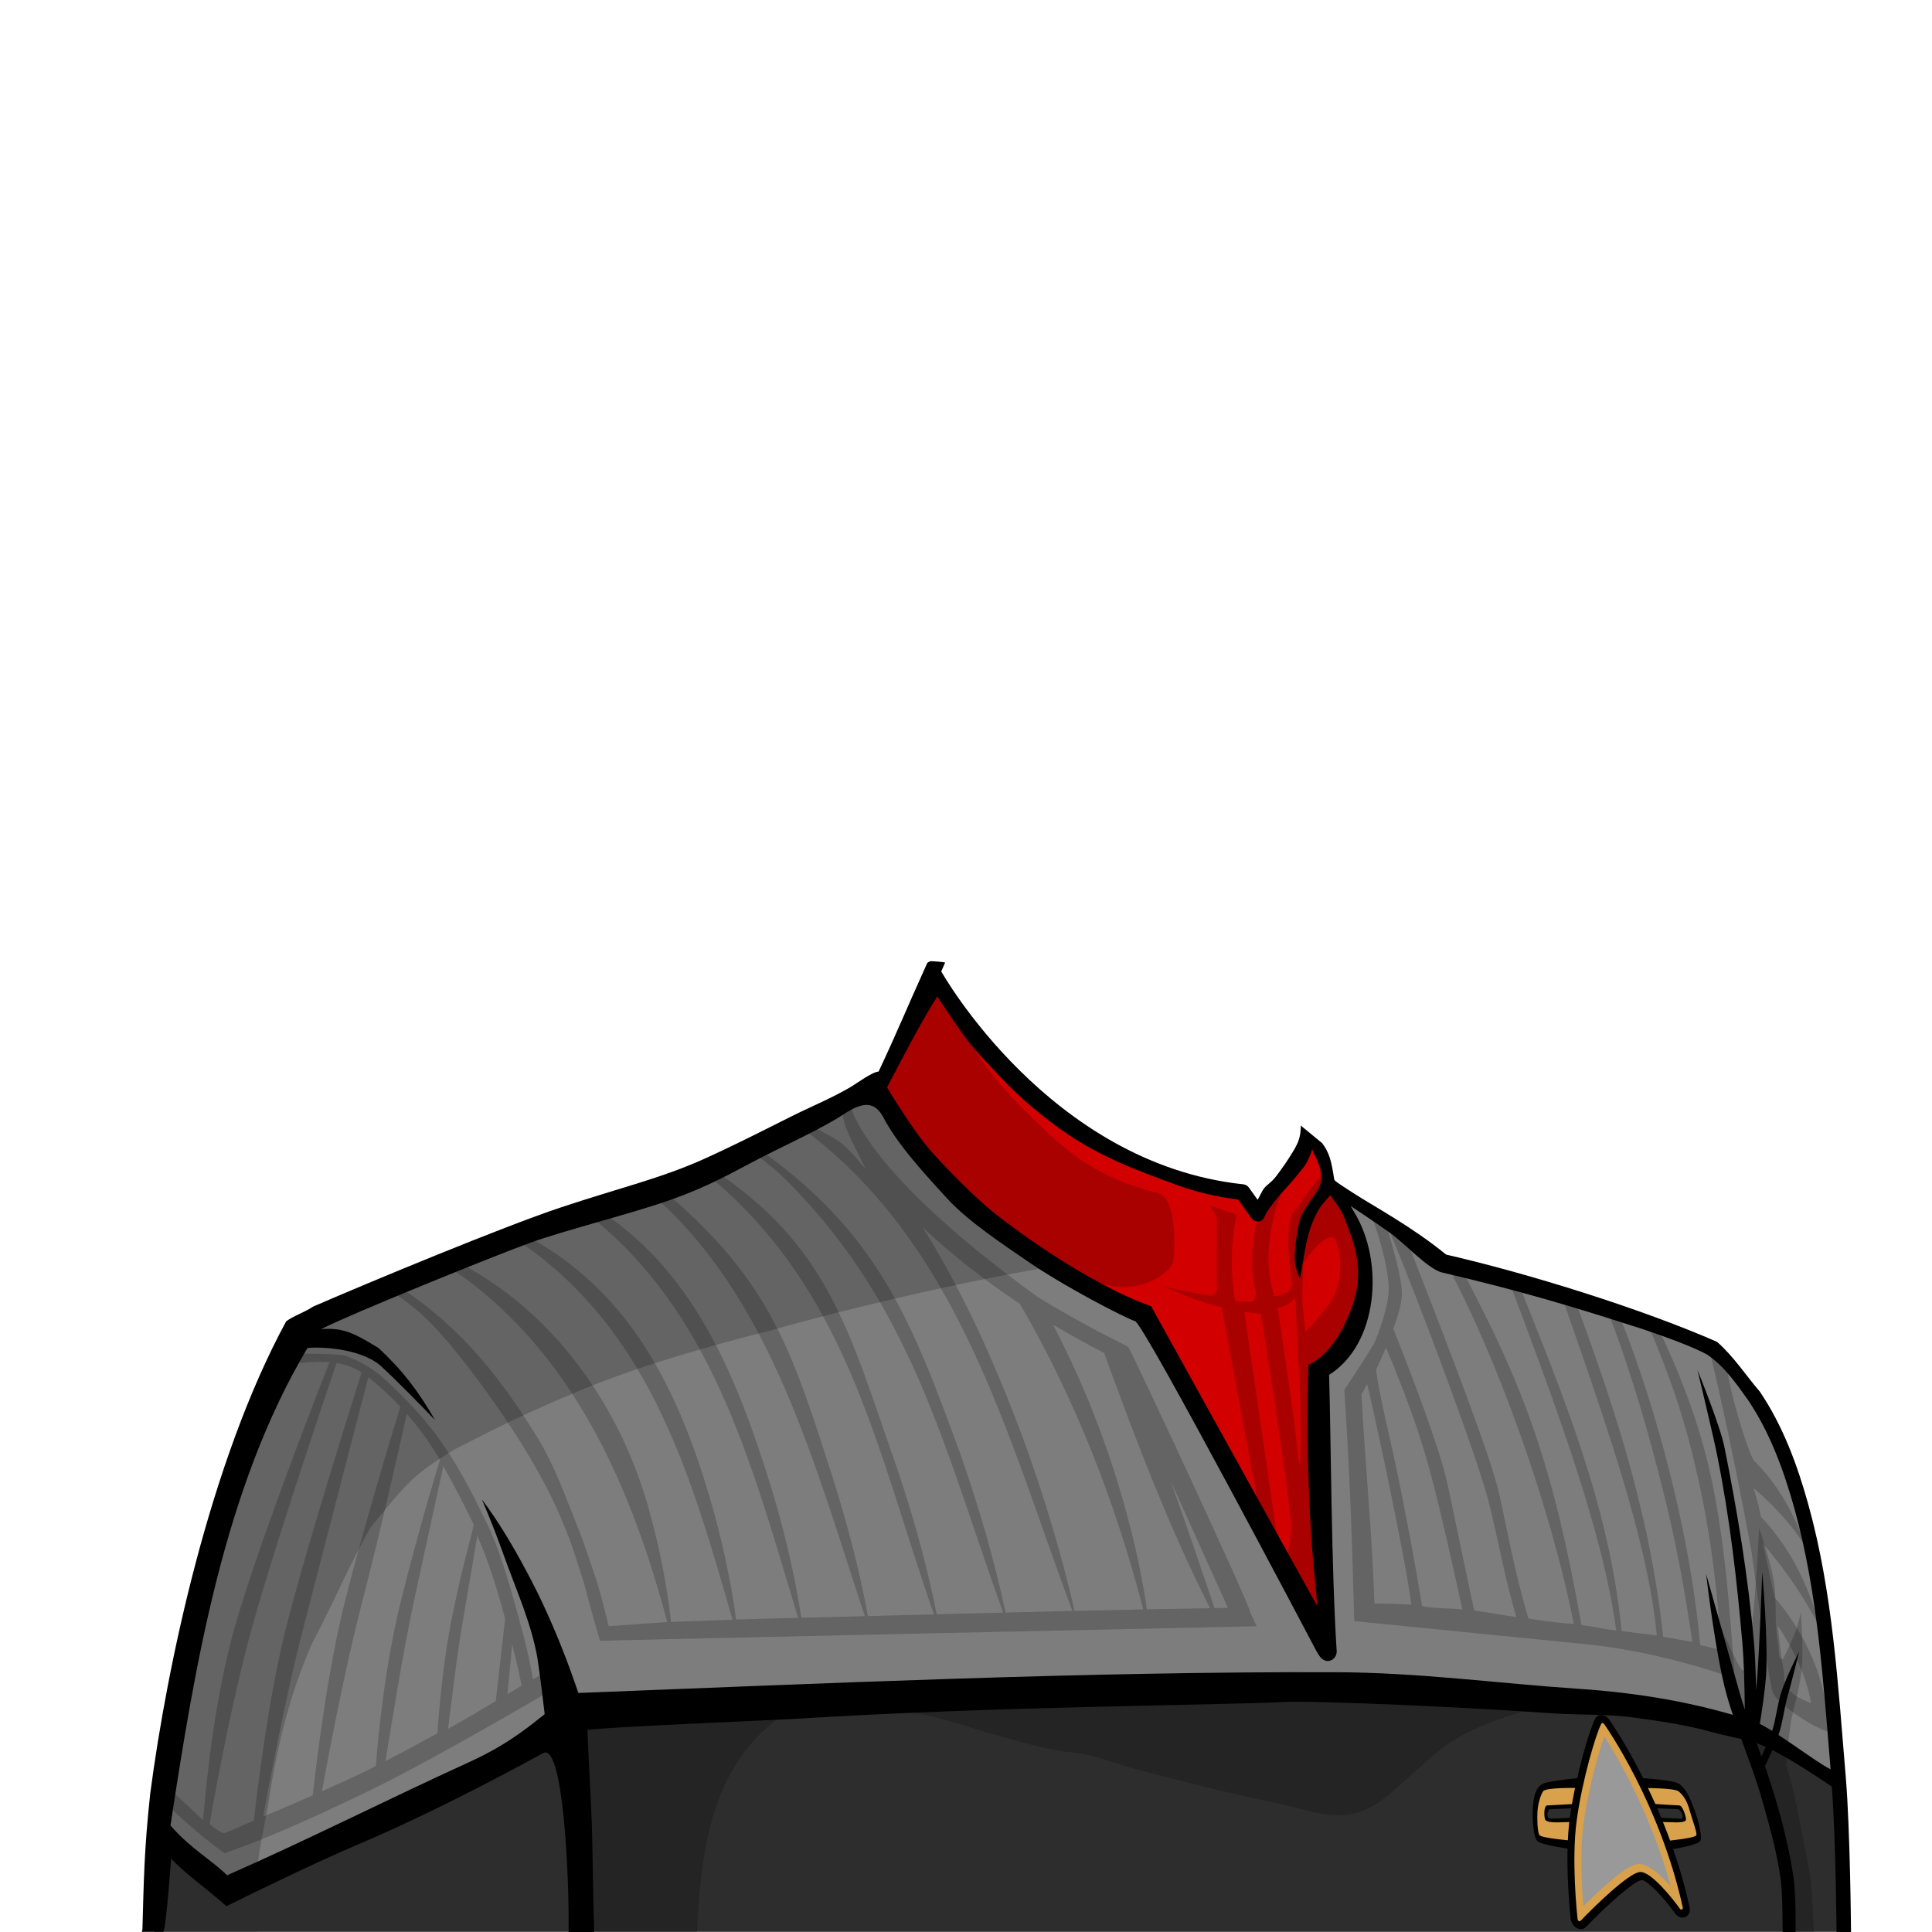 <?xml version="1.0" encoding="UTF-8" standalone="no"?>
<!-- Created with Inkscape (http://www.inkscape.org/) -->

<svg
   version="1.1"
   id="svg282014"
   width="400"
   height="400"
   viewBox="0 0 400 400"
   sodipodi:docname="Body5_revised.svg"
   inkscape:version="1.3.2 (091e20e, 2023-11-25)"
   xml:space="preserve"
   xmlns:inkscape="http://www.inkscape.org/namespaces/inkscape"
   xmlns:sodipodi="http://sodipodi.sourceforge.net/DTD/sodipodi-0.dtd"
   xmlns="http://www.w3.org/2000/svg"
   xmlns:svg="http://www.w3.org/2000/svg"><defs
     id="defs282018" /><sodipodi:namedview
     id="namedview282016"
     pagecolor="#ffffff"
     bordercolor="#666666"
     borderopacity="1.0"
     inkscape:showpageshadow="2"
     inkscape:pageopacity="0.0"
     inkscape:pagecheckerboard="0"
     inkscape:deskcolor="#d1d1d1"
     showgrid="false"
     inkscape:zoom="2.105"
     inkscape:cx="200"
     inkscape:cy="200"
     inkscape:window-width="1776"
     inkscape:window-height="1055"
     inkscape:window-x="2232"
     inkscape:window-y="32"
     inkscape:window-maximized="0"
     inkscape:current-layer="g282022"><inkscape:page
       x="0"
       y="0"
       id="page282020"
       width="400"
       height="400"
       margin="0"
       bleed="0" /></sodipodi:namedview><g
     inkscape:groupmode="layer"
     id="layer4"
     inkscape:label="Neck"
     sodipodi:insensitive="true"
     style="display:none"><path
       d="m 213.633,151.294 -5.491,30.848 -9.212,18.452 c 0,0 13.58,22.7 22.617,29.337 9.037,6.636 24.148,15.816 35.021,17.228 l 3.671,3.671 2.825,-2.824 5.224,-2.259 1.832,-12.393 13.081,-27.185 z"
       style="fill:#cd976d;fill-opacity:1;fill-rule:nonzero;stroke:none;stroke-width:1.333"
       id="path283414"
       sodipodi:nodetypes="ccccccccccc" /><path
       d="m 199.17,199.756 c 0,0 11.146,18.878 18.75,25.749 16.897,4.648 35.917,5.033 53.5,5.149 l 11.783,-24.485 -69.569,-54.875 -5.699,31.472 z"
       style="opacity:0.2;fill:#000000;fill-opacity:1;fill-rule:nonzero;stroke:none;stroke-width:1.333"
       id="path283424"
       sodipodi:nodetypes="ccccccc" /><path
       d="m 211.645,149.528 c -1.011,4.997 -2.991,25.245 -4.128,30.153 -1.116,3.581 -2.422,8.11 -4.326,11.826 -1.904,3.716 -2.738,5.496 -4.28,8.423 l 2.355,3.108 c 4.223,-7.938 7.145,-15.384 8.956,-21.626 1.291,-4.451 3.765,-24.061 5.256,-28.479 l -3.833,-3.407"
       style="fill:#000000;fill-opacity:1;fill-rule:nonzero;stroke:none;stroke-width:1.333"
       id="path283434"
       sodipodi:nodetypes="cczccccc" /><path
       d="m 285.866,207.638 c -2.232,2.508 -11.629,23.48 -13.308,26.583 -1.365,2.523 -2.372,12.417 -5.128,12.788 -1.863,0.251 -2.084,-3.988 -1.828,-5.819 0.124,-0.875 14.504,-36.109 14.504,-36.109 0,0 5.76,2.557 5.76,2.557"
       style="fill:#000000;fill-opacity:1;fill-rule:nonzero;stroke:none;stroke-width:1.333"
       id="path283438" /></g><g
     id="g282022"
     inkscape:groupmode="layer"
     inkscape:label="Page 1"><path
       d="m 275.463,349.223 c 14.223,0.295 25.903,0.717 35.704,1.211 3.267,0.164 6.333,0.336 9.211,0.515 3.625,-0.048 7.217,0.061 10.769,0.337 3.553,0.276 25.24,5.809 25.24,5.809 0,0 16.347,6.749 23.337,11.584 0.971,-10.139 1.22,-17.811 -1.061,-25.489 -1.221,-4.105 -1.942,-13.746 -3.159,-17.853 -6.204,-24.605 -8.5,-38.31 -26.387,-48.767 -12.891,-3.905 -34.604,-14.019 -47.01,-15.458 -5.248,-0.674 -13.242,-7.736 -17.094,-9.267 -4.103,-3.171 -3.03,-1.023 -7.126,-5.589 0,0 0.364,0.82 1.752,4.506 0.853,2.269 2.547,5.052 2.721,7.436 0.213,2.889 -0.855,6.197 -1.513,8.983 -0.713,3.009 -8.507,10.696 -10.954,12.627 0.216,3.768 0.447,5.402 1.223,11.838 1.672,21.433 3.1,45.918 3.1,45.918 l -36.059,-64.733 -4.423,-2.002 c 0,0 -13.3,-4.791 -35.445,-23.814 -2.768,-2.379 -6.107,-7.241 -8.051,-9.591 -1.943,-2.349 -3.509,-4.592 -4.763,-6.705 -4.143,-6.319 -3.664,1.745 -3.664,-6.255 -14.347,6.449 -26.456,10.669 -50.148,24.253 -16.347,4.407 -36.792,9.014 -54.479,19.417 -3.369,1.981 -12.236,6.1 -15.737,8.227 -9.937,13.3 -9.371,20.97 -15.104,36.717 -0.656,2.913 -1.569,6.398 -3.568,12.572 -4.403,16.191 -7.37,25.527 -8.899,40.021 -0.959,5.632 -0.927,10.691 -1.843,18.004 -0.318,4.113 -0.341,11.046 -0.965,14.378 2.923,0.34 10.975,-5.105 13.848,-5.733 8.405,-1.84 16.507,-7.142 24.723,-9.764 9.216,-2.941 18.307,-6.419 27.012,-10.767 4.299,-2.148 8.508,-4.505 12.545,-7.157 2.427,-1.595 7.989,-7.792 10.564,-8.083 0.009,-10e-4 79.853,-8.893 155.701,-7.324"
       style="fill:#7d7d7d;fill-opacity:1;fill-rule:nonzero;stroke:none;stroke-width:1.333"
       id="path283350"
       sodipodi:nodetypes="ccccccccccccccccccccccccccccccccccccsc" /><path
       d="m 251.457,332.939 c -2.968,-8.821 -6.001,-17.62 -9.1,-26.397 l 11.868,26.355 c -0.913,0.013 -1.843,0.028 -2.768,0.043 m -17.201,-15.807 c -3.716,-14.825 -9.137,-29.301 -16.237,-42.873 3.456,2.072 6.997,4.009 10.585,5.868 6.457,17.764 13.372,35.969 21.923,52.827 -4.255,0.067 -8.629,0.147 -13.084,0.236 -0.764,-5.411 -1.872,-10.76 -3.187,-16.057 m -11.769,16.383 c -2.701,-11.768 -6.219,-23.327 -10.287,-34.688 -5.305,-14.323 -12.137,-30.393 -21.203,-44.751 0.085,0.083 0.168,0.167 0.253,0.248 6.209,5.785 12.891,10.965 19.923,15.633 11.448,19.684 19.809,41.195 25.524,63.247 -4.668,0.095 -9.419,0.199 -14.211,0.311 m 37.457,2.645 c -0.025,-0.019 -0.416,-0.847 -1.077,-2.28 0.385,-0.613 -25,-55.033 -25.292,-55.049 -5.592,-2.791 -12.08,-6.233 -18.651,-10.247 -39.092,-28.327 -39.247,-41.328 -39.247,-41.328 l -1.652,1.244 c 0.288,2.377 0.343,1.994 0.911,4.342 0.515,1.941 3.462,7.298 4.251,9.129 -5.856,-6.921 -5.258,-5.346 -12.682,-9.822 -0.463,0.244 -0.924,0.485 -1.392,0.732 33.291,23.852 43.348,64.335 56.904,100.645 -4.585,0.107 -9.2,0.219 -13.813,0.333 -2.397,-11.12 -5.599,-22.047 -9.353,-32.779 -10.32,-28.264 -17.108,-45.888 -42.513,-63.763 -0.439,0.236 -0.879,0.475 -1.317,0.712 2.212,1.527 4.337,3.164 6.356,4.936 27.22,26.266 33.882,56.305 46.305,90.907 -4.604,0.115 -9.195,0.232 -13.741,0.348 -2.096,-10.477 -4.987,-20.776 -8.431,-30.885 -9.641,-27.296 -13.73,-45.685 -38.887,-61.839 -0.456,0.249 -0.912,0.5 -1.368,0.751 30.16,23.959 36.024,57.376 48.103,91.988 -4.62,0.119 -9.192,0.237 -13.664,0.351 -1.797,-9.836 -4.397,-19.508 -7.384,-28.996 -7.94,-24.539 -12.113,-38.92 -32.288,-56.822 -1.755,-1.201 -3.573,-2.285 -5.424,-3.297 -0.477,0.264 -0.951,0.528 -1.427,0.792 3.047,2.04 -0.508,-0.894 2.252,1.397 24.401,21.472 33.277,55.759 43.631,86.943 -4.657,0.119 -8.948,0.231 -13.132,0.336 -1.429,-9.187 -3.595,-18.228 -6.289,-27.091 -7.251,-23.367 -16.169,-45.321 -36.955,-58.193 -1.623,-0.961 0.415,0.34 -1.282,-0.456 -0.484,0.3 -0.964,0.599 -1.443,0.895 2.861,1.705 1.894,1.418 4.487,3.542 23.828,20.257 31.727,51.377 40.804,81.321 -0.796,0.02 -1.608,0.04 -2.393,0.06 -3.483,0.071 -6.963,0.176 -10.444,0.291 -1.152,-8.541 -3.032,-16.956 -5.441,-25.199 -6.556,-22.195 -16.048,-41.497 -35.986,-53.146 -1.467,-0.832 -2.975,-1.567 -4.501,-2.257 -0.492,0.307 -0.98,0.612 -1.461,0.913 1.715,0.995 3.388,2.04 4.992,3.191 24.933,18.396 33.176,46.974 41.652,76.524 -4.243,0.143 -8.485,0.301 -12.727,0.467 -0.879,-7.935 -2.481,-15.765 -4.619,-23.428 -5.875,-21.011 -19.147,-40 -38.228,-50.383 -1.284,-0.713 -1.409,-0.436 -2.746,-1.022 -0.511,0.321 -1.492,0.339 -1.983,0.647 2.436,1.397 4.064,2.309 6.313,4.071 22.041,16.997 33.363,43.329 40.468,70.145 -1.391,0.055 -10.709,0.785 -12.1,0.839 -0.829,-3.231 -1.756,-7.111 -2.665,-9.847 -0.727,-2.081 -2.289,-6.817 -3.053,-8.827 -3.187,-7.928 -5.318,-14.302 -9.07,-20.39 -8.456,-13.771 -17.176,-24.238 -30.697,-32.51 -0.848,0.479 -3.189,1.374 -1.514,0.65 5.095,3.936 7.204,4.729 12.723,10.982 5.519,6.253 19.264,24.282 25.12,39.38 1.431,3.199 2.871,8.147 3.984,11.528 1.072,4.119 2.142,7.954 3.37,12.087 0.089,-0.117 135.946,-3.013 135.951,-3.03 0,0 -0.244,-0.531 -0.243,-0.531"
       style="opacity:0.2;fill:#000000;fill-opacity:1;fill-rule:nonzero;stroke:none;stroke-width:1.333"
       id="path283360"
       sodipodi:nodetypes="cccccccccccccccccccccccccccccccccccccccccccccccccccccccccccccccccccccccccczccccc" /><path
       d="m 31.482,395.287 c 0.447,2.493 1.181,2.085 1.541,4.679 h 20.167 c 0.196,-3.433 -0.168,-7.001 -0.091,-10.296 0.143,-6.028 1.81,-11.881 2.718,-17.836 1.664,-10.893 4.391,-21.539 8.717,-31.409 5.683,-10.92 7.045,-14.963 12.228,-24.254 8.062,-9.835 8.681,-10.664 17.277,-16.047 9.831,-5.058 15.434,-7.808 26.709,-12.521 12.061,-4.937 26.019,-8.937 38.759,-12.128 2.827,-0.805 5.532,-1.547 8.117,-2.227 28.435,-7.481 48.86,-10.788 48.86,-10.788 0,0 -11.603,-5.516 -20.873,-16.653 -3.089,-3.713 -5.027,-4.512 -7.254,-8.997 -2.228,-4.484 -3.543,-5.332 -8.021,-10.328 -6.753,2.548 -26.119,9.038 -47.707,21.333 -18.7,5.866 -35.846,11.498 -55.442,20.318 -6.939,2.888 -12.359,4.733 -15.263,7.34 -9.816,11.622 -13.676,21.857 -18.572,40.358 -3.949,17.256 -7.765,34.886 -9.352,49.719 -1.108,6.505 -0.996,8.399 -2.472,17.393 0.118,5.331 -0.86,8.655 -0.284,11.866"
       style="opacity:0.2;fill:#000000;fill-opacity:1;fill-rule:nonzero;stroke:none;stroke-width:1.333"
       id="path283392"
       sodipodi:nodetypes="cccccccccccccccccccccc" /><path
       d="m 381.72,399.967 c -0.2,-12.18 -0.903,-24.587 -1.402,-31.046 -0.16,-2.071 -7.473,-5.901 -13.785,-8.194 -2.091,-0.76 -4.053,-2.133 -6.179,-2.62 -2.149,-0.493 -4.32,-0.693 -6.46,-1.469 -1.841,-0.668 -3.727,-1.292 -5.668,-1.6 -1.728,-0.276 -3.521,0.092 -5.164,-0.272 -3.947,-0.872 -7.349,-2.363 -11.507,-2.515 -3.779,-0.14 -7.457,-1.073 -11.177,-1.303 -2.877,-0.177 -5.945,-0.351 -9.212,-0.515 -9.8,-0.493 -21.48,-0.916 -35.703,-1.211 -75.853,-1.569 -155.701,7.324 -155.701,7.324 -16.64,9.136 -30.485,15.377 -50.081,24.03 -7.903,3.489 -14.193,6.845 -24.291,10.717 -2.839,-2.41 -9.498,-10.405 -11.842,-8.895 -2.472,1.595 -1.84,13.744 -1.66,16.835 0.015,0.247 0.033,0.489 0.052,0.733 z"
       style="fill:#2d2d2d;fill-opacity:1;fill-rule:nonzero;stroke:none;stroke-width:1.333"
       id="path283402"
       sodipodi:nodetypes="csscccccscccsccccc" /><path
       d="m 197.159,245.269 c 22.145,19.023 37.308,24.153 37.308,24.153 l 3.408,4.543 37.375,64.615 c 0,0 -1.426,-35.206 -3.456,-55.44 0,0 3.557,-2.279 5.876,-5.358 4.065,-5.522 4.997,-11.115 5.342,-16.018 -0.705,-1.992 -2.269,-6.179 -3.657,-9.865 -1.388,-3.688 -3.192,-6.794 -3.192,-6.794 l -0.552,-2.795 -4.691,-7.342 -3.652,9.369 -4.205,3.669 -2.824,2.825 -3.672,-3.672 c -10.873,-1.412 -27.001,-9.317 -36.039,-15.955 -9.039,-6.637 -26.729,-28.303 -26.729,-28.303 -0.902,-1.041 -1.073,-0.968 -2.274,-0.505 l -2.856,11.054 c -6.574,9.126 -6.38,11.665 -2.521,19.104 1.255,2.113 1.862,3.637 3.806,5.987 1.943,2.349 3.419,2.148 6.187,4.526"
       style="fill:#d30000;fill-opacity:1;fill-rule:nonzero;stroke:none;stroke-width:1.333"
       id="path283406"
       sodipodi:nodetypes="cccccccccccccccccccccc" /><path
       d="m 199.854,247.785 c -2.956,-2.455 -5.496,-4.139 -8.948,-7.615 -9.573,-13.509 -10.817,-11.214 -2.063,-27.267 3.599,-6.474 4.927,-9.91 4.927,-9.91 l 2.055,4.267 c 6.968,12.377 9.383,15.828 17.727,24.052 7.411,7.304 13.416,12.5 26.057,15.66 4.207,1.052 3.568,11.547 3.352,13.924 -0.216,2.377 -9.131,10.738 -23.28,0.782"
       style="opacity:0.2;fill:#000000;fill-opacity:1;fill-rule:nonzero;stroke:none;stroke-width:1.333"
       id="path283456"
       sodipodi:nodetypes="cccccccsc" /><path
       id="path283442"
       style="fill:#000000;fill-opacity:1;fill-rule:nonzero;stroke:none;stroke-width:1.333"
       d="m 192.68,199.002 c -0.264,0.062 -0.51,0.197 -0.713,0.398 -4.833,10.713 -6.072,13.953 -10.059,22.455 -1.293,0.067 -4.562,2.452 -5.629,3.1 -1.473,0.896 -4.028,2.264 -8.734,4.408 -4.706,2.145 -12.463,6.362 -21.596,10.502 -9.133,4.14 -17.978,6.151 -29.99,10.172 -12.012,4.02 -39.27,15.335 -51.146,20.486 -1.801,1.215 -3.931,1.841 -5.561,3.041 -15.772,29.05 -24.623,71.031 -28.145,97.738 -1.287,11.808 -1.338,18.413 -1.617,28.141 -0.031,0.175 -0.076,0.349 -0.127,0.523 h 4.428 c 0.557,-0.252 1.641,-15.139 1.641,-15.139 2.959,3.121 7.402,6.23 11.451,9.828 5.526,-2.777 18.988,-9.276 26.984,-12.672 14.241,-6.048 28.979,-13.754 38.553,-19.008 4.152,-2.458 5.461,25.285 5.295,37.023 h 5.293 c -0.184,-6.267 -0.326,-16.814 -0.436,-21.162 -0.11,-4.348 -0.863,-17.071 -0.943,-20.734 11.724,-0.908 30.265,-1.576 42.906,-2.232 42.319,-2.643 87.077,-2.777 101.686,-3.51 3.633,-0.181 22.519,0.394 42.809,1.578 4.057,0.236 8.205,0.497 12.338,0.781 5.64,0.388 11.326,0.108 16.938,0.879 5.559,0.763 10.791,1.519 16.217,3.025 2.564,0.711 5.178,1.215 7.77,1.805 5.379,1.451 14.617,7.944 16.96,9.449 C 380.093,380.796 380.234,400 380.234,400 h 3 c 0,0 -0.165,-21.316 -1.1,-32.273 -1.595,-18.706 -2.635,-37.835 -7.721,-56.164 -2.253,-8.122 -5.248,-16.336 -10.066,-23.453 -2.946,-3.44 -5.427,-7.291 -8.838,-10.289 -15.434,-6.774 -38.761,-14.096 -56.104,-18.074 -7.132,-5.813 -14.903,-9.963 -18.945,-12.566 -4.042,-2.603 -4.179,-2.703 -4.24,-3.107 -0.597,-3.925 -1.065,-5.535 -2.496,-7.412 l -4.396,-3.617 c -0.065,2.2 -0.333,3.261 -1.664,5.439 -1.178,1.928 -2.008,3.118 -3.332,4.887 -1.138,1.52 -1.921,1.797 -2.604,2.639 -0.467,0.575 -0.942,1.773 -1.354,2.389 l -1.805,-2.527 c -0.271,-0.379 -0.69,-0.623 -1.152,-0.672 -40.282,-4.273 -62.541,-44.078 -62.541,-44.078 l 0.807,-1.84 c -0.273,-0.091 -1.851,-0.234 -2.227,-0.248 z m 1.375,7.312 c 3.293,4.842 5.663,8.76 9.102,12.443 6.058,6.527 8.384,8.972 14.771,13.828 8.637,6.566 16.848,9.496 25.639,12.719 4.121,1.512 8.419,2.531 12.777,3.049 l 2.752,3.855 c 0.311,0.435 0.778,0.683 1.352,0.682 1.303,-9.5e-4 1.338,-1.266 1.914,-2.094 1.882,-2.708 3.564,-4.45 4.57,-5.551 0.945,-1.033 2.32,-2.782 3.184,-3.861 0.459,-0.575 1.639,-3.184 1.52,-3.518 0.472,1.3 1.266,2.41 1.668,4.053 0.3,1.229 0.473,2.843 -0.357,4.281 -0.792,1.375 -3.271,4.457 -3.736,6.08 -0.655,2.28 -0.908,4.53 -1.104,6.844 -0.193,2.271 0.136,3.43 1.008,5.648 1.083,-5.257 1.232,-9.466 3.674,-13.936 0.856,-1.567 2.038,-2.594 2.582,-3.412 1.082,1.384 2.395,3.24 2.891,4.531 1.609,4.188 4.516,10.319 1.82,18.152 -2.696,7.833 -6.313,11.124 -9.18,12.492 -0.284,9.746 -0.279,21.341 0.504,34.277 0.53,8.336 1.055,11.082 1.285,15.605 l -34.371,-62.041 c -13.545,-4.83 -29.87,-17.001 -33.996,-20.566 -4.126,-3.565 -10.261,-9.847 -12.705,-12.9 -2.444,-3.052 -6.287,-8.956 -7.969,-11.85 3.044,-5.775 7.218,-13.896 10.406,-18.812 z m -14.457,22.455 c 1.318,0.067 2.331,0.872 3.213,2.42 2.956,5.785 8.95,12.203 13.299,16.959 4.349,4.756 11.88,9.703 15.975,12.523 7.897,5.553 21.048,12.29 22.922,12.854 1.874,0.564 37.494,68.221 37.494,68.221 0.671,1.102 1.055,2.002 2.328,2.162 1.079,0.002 1.926,-0.919 1.924,-1.965 -1.134,-17.484 -1.194,-44.85 -1.578,-57.295 10.062,-6.278 11.553,-23.29 5.201,-33.68 -0.1,-0.209 -0.559,-0.939 -0.738,-1.271 0.309,0.196 5.14,3.385 8.16,5.557 3.121,2.244 7.503,7.11 10.508,8.137 16.651,3.904 26.957,7.003 42.035,11.863 4.769,1.614 10.46,3.709 13.123,5.211 3.477,2.349 5.986,5.946 8.4,9.326 4.54,6.705 7.451,14.612 9.66,22.574 4.823,17.384 5.959,35.733 7.484,53.957 -3.435,-1.718 -12.233,-8.675 -15.676,-9.838 -11.775,-3.975 -24.148,-6.006 -36.525,-6.834 -16.561,-1.107 -33.012,-3.376 -50.227,-3.434 -52.077,-0.173 -107.338,2.379 -158.488,4.361 -7.785,6.301 -12.018,10.179 -21.039,14.291 -16.862,7.685 -32.807,15.803 -50.031,23.389 -3.538,-3.444 -7.409,-5.375 -11.729,-10.307 5.102,-33.433 11.107,-69.828 28.355,-98.85 2.25,-0.307 10.619,-0.063 14.988,3.521 3.13,2.811 8.891,8.718 11.43,11.385 -3.599,-6.234 -6.748,-10.299 -11.697,-14.916 -5.483,-3.356 -7.511,-4.209 -11.9,-3.908 6.41,-3.263 36.202,-15.304 43.258,-17.867 7.056,-2.563 20.619,-5.918 28.881,-8.82 8.261,-2.902 12.887,-5.681 18.285,-8.475 5.398,-2.794 13.445,-6.453 17.656,-9.25 2.106,-1.399 3.73,-2.069 5.049,-2.002 z"
       sodipodi:nodetypes="ccccsssccccccccscccscccccccccscsscccssccssscccccccccccccccsscsccccsccsccccscccscscsccccccsccccscccscscccccccsssss" /><path
       d="m 110.034,327.267 c -1.624,-3.129 -3.326,-6.204 -5.058,-9.064 -1.733,-2.861 -3.489,-5.507 -5.216,-7.767 0,0 2.004,4.495 4.288,10.874 3.009,8.403 5.843,14.409 7.222,21.944 1.277,8.715 2.189,17.942 2.189,17.942 l 2.556,-1.172 5.772,-2.991 c -1.107,-3.917 -5.254,-17.25 -11.753,-29.765 z"
       style="fill:#000000;fill-opacity:1;fill-rule:nonzero;stroke:none;stroke-width:1.333"
       id="path283446"
       sodipodi:nodetypes="cccsscccc" /><path
       id="path11451"
       style="opacity:0.2;fill:#000000;fill-opacity:1;stroke:none;stroke-width:1px;stroke-linecap:butt;stroke-linejoin:miter;stroke-opacity:1"
       d="m 62.035,280.24 -2.154,2.154 c 0,0 5.17,-0.613 8.35,-0.391 -0.106,0.267 -16.189,40.91 -20.566,58.355 -4.004,15.956 -5.235,32.664 -5.641,36.515 -3.582,-3.541 -6.448,-6.01 -6.448,-6.01 l 0.298,4.012 c 0,0 4.936,4.733 10.59,8.81 10.009,-3.392 22.721,-9.4 30.423,-13.148 13.617,-6.626 38.084,-21.078 38.084,-21.078 l -0.719,-4.072 c 0,0 -1.582,0.928 -3.914,2.281 -0.319,-1.854 -0.934,-5.226 -2.074,-9.467 -1.533,-5.705 -4.149,-15.972 -7.426,-22.754 -3.277,-6.782 -6.393,-12.671 -10.059,-17.725 -3.665,-5.053 -8.615,-9.992 -11.738,-12.695 -3.123,-2.703 -6.226,-3.832 -7.424,-4.311 -1.198,-0.479 -9.582,-0.479 -9.582,-0.479 z m 7.646,1.963 c 2.109,0.425 3.304,0.721 5.184,1.965 -0.317,0.999 -11.374,35.825 -15.703,53.078 -3.562,14.196 -5.831,32.857 -6.594,39.67 -2.238,0.937 -4.37,1.986 -6.297,2.658 -1.174,-0.548 -1.88,-1.119 -2.883,-1.931 0.69,-3.864 3.769,-21.483 7.87,-37.283 4.385,-16.895 17.663,-55.923 18.424,-58.156 z M 76.25,285.154 c 0.055,0.042 0.1,0.072 0.156,0.115 1.782,1.365 4.118,3.472 6.484,5.998 -0.621,2.011 -7.323,23.768 -11.514,40.469 -3.638,14.498 -5.916,33.561 -6.625,39.965 -3.353,1.471 -6.81,2.955 -10.264,4.41 1.252,-6.866 4.649,-24.93 8.266,-38.865 C 67.215,320.059 76.045,285.947 76.25,285.154 Z m 7.973,7.582 c 1.185,1.345 2.356,2.772 3.441,4.27 1.005,1.386 2.462,3.621 3.422,5.222 -0.244,0.948 -3.754,11.976 -7.973,28.789 -3.428,13.663 -4.832,28.577 -5.295,34.609 -0.699,0.352 -1.479,0.763 -2.129,1.08 -2.535,1.238 -5.701,2.67 -9.033,4.148 1.188,-6.533 4.629,-24.919 8.314,-39.119 4.083,-15.73 8.424,-35.255 9.252,-39 z m 7.562,10.793 c 1.984,3.513 4.382,8.125 6.309,12.158 -0.516,2.508 -2.396,8.614 -4.524,19.209 -1.824,9.082 -2.656,18.89 -3.002,23.961 -3.741,2.059 -7.399,4.026 -10.75,5.754 0.746,-4.715 3.641,-22.886 5.93,-33.354 2.424,-11.089 5.578,-25.616 6.037,-27.729 z m 7.033,14.451 c 2.519,5.56 4.335,11.926 5.766,17.139 l -1.943,17.08 c -2.931,1.76 -6.081,3.638 -9.871,5.734 0.595,-4.663 1.82,-15.283 3.062,-22.385 1.296,-7.409 2.472,-14.613 2.986,-17.568 z m 7.221,22.502 c 1.037,3.932 1.677,7.107 1.947,8.537 -0.907,0.523 -1.966,1.168 -2.926,1.74 z"
       sodipodi:nodetypes="cccsccccscccssssscccscccsccccsccsccscscscscccsccscccccsccccc" /><path
       d="m 166.408,352.362 c -13.788,1.079 -41.091,2.289 -47.417,2.932 l 0.108,1.984 c 0,0 0.602,20.672 0.819,42.722 h 24.399 c 0.988,-22.693 5.003,-38.222 22.091,-47.638"
       style="opacity:0.2;fill:#000000;fill-opacity:1;fill-rule:nonzero;stroke:none;stroke-width:1.333"
       id="path283476"
       sodipodi:nodetypes="cccccc" /><path
       d="m 176.59,354.748 c 4.167,0 9.357,-0.596 13.644,0.079 5.377,0.847 11.252,3.167 16.605,4.575 4.82,1.268 9.931,2.937 14.808,3.392 5.331,0.499 9.597,2.552 14.851,3.859 8.927,2.221 17.712,4.617 26.58,6.375 8.953,1.773 15.488,5.635 23.573,-0.756 3.796,-3 7.371,-6.689 11.239,-9.769 4.531,-3.608 9.285,-5.483 14.72,-7.296 2.201,-0.735 4.416,-1.433 6.605,-2.203 0.876,-0.308 3.648,-1.972 4.492,-1.815 -7.468,-1.384 -28.835,-2.711 -36.684,-3.816 -9.848,-1.385 -19.031,-1.245 -28.989,-1.02 -11.48,0.259 -22.931,1.909 -34.412,2.456 -11.781,0.563 -23.613,0.036 -35.392,0.343 -3.443,0.089 -9.141,-0.505 -11.648,1.391 -4.237,3.205 1.111,3.741 0.008,4.207"
       style="opacity:0.2;fill:#000000;fill-opacity:1;fill-rule:nonzero;stroke:none;stroke-width:1.333"
       id="path283492" /><path
       d="m 275.416,269.645 c -2.023,2.839 -3.647,4.513 -5.174,6.092 l -0.658,-6.552 0.265,-7.68 c 1.027,-1.524 4.725,-6.693 6.627,-5.004 1.905,5.002 0.964,10.304 -1.06,13.144 z m -6.13,32.645 c -0.299,2.46 -0.441,-0.518 -0.83,-3.761 -1.135,-9.435 -3.931,-27.745 -3.931,-27.745 0,0 2.657,-0.432 3.66,-2.199 l 1.073,22.27 m 7.711,-44.712 -2.87,-3.72 -5.558,7.663 c 0,0 -3.373,1.588 -0.925,15.829 -0.251,0.589 -0.488,1.061 -0.693,1.328 -0.384,0.499 -2.193,0.889 -3.033,1.193 -3.256,-9.047 0.687,-20.076 1.446,-21.212 l -4.334,3.458 c -0.609,-0.111 -2.869,10.049 -1.036,16.716 0.231,0.839 -0.245,2.259 -1.067,2.164 -1.231,-0.143 -3.115,0.271 -3.247,-0.524 -1.596,-9.625 0.388,-17.563 0.388,-17.563 l -5.747,-1.94 c 0,0 1.637,1.937 1.641,2.861 0.016,3.895 -0.072,13.065 0.053,14.036 0.156,1.203 -0.896,1.883 -1.428,1.812 -2.976,-0.397 -5.999,-1.089 -9.504,-1.855 0,0 7.932,3.619 11.868,4.213 l 8.759,47.128 3.111,3.103 -7.187,-49.235 3.451,0.443 c 0,0 4.288,25.796 6.404,44.249 l -1.4,9.259 8.195,10.849 c 0,0 -3.018,-31.611 -3.105,-50.399 -0.011,-2.282 8.886,-11.031 8.886,-11.031 4.014,-5.324 2.63,-14.969 -0.355,-21.859 -1.356,-3.699 -2.712,-6.967 -2.712,-6.967"
       style="opacity:0.2;fill:#000000;fill-opacity:1;fill-rule:nonzero;stroke:none;stroke-width:1.333"
       id="path283508"
       sodipodi:nodetypes="zcccczcccccccccscccsccccccccccccccccsccc" /><path
       d="m 320.11,374.954 c -0.007,-0.045 0.405,-0.847 0.405,-0.847 l 7.611,-0.333 -0.032,3.025 -0.405,-0.031 c 0,0 -6.807,0.439 -7.139,0.136 -0.331,-0.303 -0.433,-1.905 -0.44,-1.951 m -1.679,5.524 c 0.495,0.767 9.253,1.863 9.253,1.863 l 2.1,-13.147 c 0,0 -8.415,-0.111 -9.593,0.109 -1.177,0.219 -2.145,1.752 -2.244,4.053 -0.1,2.301 -0.012,6.355 0.484,7.121"
       style="fill:#d9a14b;fill-opacity:1;fill-rule:nonzero;stroke:none;stroke-width:1.333"
       id="path283518" /><path
       d="m 348.547,376.905 c -0.199,0.303 -6.503,-0.136 -6.503,-0.136 l -0.356,0.031 -1.047,-3.025 6.995,0.333 c 0,0 0.644,0.801 0.652,0.847 0.009,0.045 0.457,1.648 0.259,1.951 m 1.161,-3.548 c -0.864,-2.301 -2.256,-3.835 -3.396,-4.053 -1.139,-0.22 -8.712,-0.111 -8.712,-0.111 l 6.323,13.148 c 0,0 7.553,-1.096 7.744,-1.863 0.189,-0.767 -1.095,-4.821 -1.959,-7.121"
       style="fill:#d9a14b;fill-opacity:1;fill-rule:nonzero;stroke:none;stroke-width:1.333"
       id="path283522" /><path
       d="m 327.176,398.597 c -0.169,0 -0.348,-0.048 -0.52,-0.144 -0.403,-0.228 -0.696,-0.685 -0.751,-1.172 -0.056,-0.495 -1.353,-12.216 -0.172,-20.723 1.199,-8.625 4.019,-17.973 5.156,-20.191 0.163,-0.316 0.465,-0.491 0.809,-0.472 0.347,0.02 0.695,0.232 0.933,0.572 0.476,0.673 11.697,16.731 16.464,38.383 0.125,0.569 -0.089,1.092 -0.52,1.272 -0.432,0.181 -0.971,-0.028 -1.311,-0.508 -2.081,-2.937 -5.869,-7.211 -7.497,-7.211 -0.021,0 -0.044,0 -0.064,0.003 -1.815,0.135 -8.065,5.891 -11.924,9.935 -0.161,0.169 -0.376,0.256 -0.604,0.256"
       style="fill:#d9a14b;fill-opacity:1;fill-rule:nonzero;stroke:none;stroke-width:1.333"
       id="path283526" /><path
       d="m 331.781,356.726 c -0.108,0 -0.203,0.059 -0.253,0.159 -1.117,2.177 -3.895,11.407 -5.081,19.949 -1.167,8.397 0.119,20.003 0.173,20.493 0.019,0.161 0.117,0.315 0.251,0.391 0.131,0.073 0.283,0.059 0.375,-0.037 2.625,-2.752 9.949,-9.931 12.283,-10.104 l 0.108,-0.004 c 2.275,0 6.657,5.48 8.153,7.592 0.113,0.16 0.293,0.228 0.436,0.171 0.145,-0.061 0.216,-0.236 0.175,-0.425 -4.723,-21.449 -15.821,-37.327 -16.291,-37.992 -0.08,-0.113 -0.196,-0.185 -0.311,-0.191 -0.005,-0.001 -0.012,-0.001 -0.017,-0.001 m -4.472,42.703 c -0.287,0 -0.585,-0.083 -0.865,-0.24 -0.671,-0.38 -1.161,-1.145 -1.252,-1.953 -0.056,-0.499 -1.367,-12.333 -0.169,-20.952 1.209,-8.705 4.072,-18.175 5.229,-20.429 0.269,-0.527 0.769,-0.825 1.349,-0.789 0.576,0.033 1.157,0.389 1.556,0.955 0.481,0.68 11.821,16.905 16.637,38.773 0.208,0.947 -0.148,1.819 -0.868,2.119 -0.719,0.301 -1.616,-0.045 -2.184,-0.845 -2.488,-3.511 -5.812,-6.831 -6.841,-6.831 -1.467,0.108 -7.168,5.137 -11.584,9.767 -0.264,0.275 -0.621,0.427 -1.008,0.427"
       style="fill:#000000;fill-opacity:1;fill-rule:nonzero;stroke:none;stroke-width:1.333"
       id="path283530" /><path
       d="m 332.159,359.481 c -1.267,3.492 -3.332,11.02 -4.288,17.904 -0.803,5.775 -0.388,13.329 -0.072,17.309 3.032,-3.047 8.872,-8.592 11.376,-8.777 2.009,-0.152 4.683,2.313 6.732,4.64 -4.067,-15.004 -11.057,-26.855 -13.748,-31.076"
       style="fill:#999999;fill-opacity:1;fill-rule:nonzero;stroke:none;stroke-width:1.333"
       id="path283534" /><path
       d="m 346.054,382.888 c 0,0 5.571,-0.876 5.992,-1.753 0.423,-0.876 -0.453,-4.417 -1.297,-6.608 -0.843,-2.192 -1.861,-5.005 -3.992,-5.553 -2.131,-0.547 -7.173,-0.876 -7.173,-0.876 l 0.907,2.081 c 0,0 6.069,0.023 6.961,0.657 1.043,0.741 1.859,2.071 2.361,3.944 0.483,1.799 1.539,4.492 1.412,5.149 -0.128,0.657 -6.099,1.205 -6.099,1.205 z"
       style="fill:#000000;fill-opacity:1;fill-rule:nonzero;stroke:none;stroke-width:1.333"
       id="path283538" /><path
       d="m 343.187,376.315 c 0,0 4.008,0.219 4.852,0.219 0.844,0 -0.041,-1.972 -0.716,-1.972 -0.675,0 -5.021,-0.219 -5.021,-0.219 l -0.168,-0.876 c 0,0 4.872,0.319 5.548,0.328 0.677,0.009 1.349,2.191 1.391,2.849 0.043,0.657 -1.392,0.657 -2.152,0.657 -0.759,0 -3.48,-0.111 -3.48,-0.111 z"
       style="fill:#000000;fill-opacity:1;fill-rule:nonzero;stroke:none;stroke-width:1.333"
       id="path283542" /><path
       d="m 325.533,382.888 c 0,0 -6.484,-0.876 -7.277,-1.753 -0.793,-0.876 -1.028,-4.449 -0.911,-6.64 0.116,-2.192 0.5,-4.848 2.652,-5.396 2.152,-0.548 7.187,-1.001 7.187,-1.001 l -0.228,2.081 c 0,0 -6.848,-0.155 -7.452,0.657 -0.477,0.643 -1.099,2.54 -1.192,4.293 -0.093,1.753 0.02,4.143 0.404,4.8 0.385,0.657 7.191,1.205 7.191,1.205 z"
       style="fill:#000000;fill-opacity:1;fill-rule:nonzero;stroke:none;stroke-width:1.333"
       id="path283546" /><path
       d="m 326.256,376.315 c 0,0 -4.351,0.219 -5.283,0.219 -0.933,0 -0.688,-1.972 0.057,-1.972 0.747,0 5.471,-0.219 5.471,-0.219 l -0.14,-0.876 c 0,0 -5.268,0.319 -6.012,0.328 -0.745,0.009 -0.677,2.191 -0.479,2.849 0.199,0.657 1.784,0.657 2.624,0.657 0.84,0 3.808,-0.111 3.808,-0.111 z"
       style="fill:#000000;fill-opacity:1;fill-rule:nonzero;stroke:none;stroke-width:1.333"
       id="path283550" /><path
       d="m 281.882,288.726 1.146,-2.148 c 0.132,-0.248 7.801,34.714 9.177,45.675 -1.945,-0.232 -5.821,-0.212 -7.644,-0.281 -0.515,-15.508 -1.944,-28.605 -2.679,-43.246 z m 77.281,58.798 c -1.015,-13.956 -1.993,-28.318 -4.989,-42.085 -2.432,-11.175 -6.689,-21.847 -10.981,-30.69 -0.361,-0.371 -3.617,0.082 -2.223,-1.039 4.733,11.103 7.714,19.578 10.429,31.582 2.715,12.004 4.326,24.394 4.861,36.433 -0.052,-0.232 -4.262,-1.135 -4.262,-1.135 -1.895,-21.88 -8.861,-48.892 -16.833,-68.47 -0.771,-0.735 -1.993,0.225 -2.554,-0.775 1.691,3.013 6.484,17.462 9.413,28.475 2.929,11.013 5.469,20.575 8.357,40.101 -2.04,-0.292 -3.765,-0.68 -6.031,-1.03 -2.95,-27.133 -10.958,-49.805 -18.483,-70.342 -0.671,-0.535 -1.714,0.676 -2.396,0.163 7.47,21.734 17.635,49.267 19.549,69.886 -2.292,-0.304 -4.679,-0.564 -7.275,-0.898 -2.589,-26.28 -12.189,-48.856 -21.623,-72.718 -1.006,-0.164 -8.277,-1.166 -1.883,-0.249 9.246,24.694 19.619,51.849 22.383,72.868 -2.397,-0.309 -4.69,-0.844 -7.207,-1.164 -5.844,-33.131 -11.901,-49.434 -25.085,-74.185 -0.781,-0.411 -2.275,-0.559 -3.064,-0.964 10.39,19.057 21.755,50.373 26.566,74.935 -4.181,-0.273 -8.626,-1.012 -9.388,-1.11 -2.775,-9.357 -4.324,-17.938 -6.002,-25.615 -1.678,-7.678 -10.504,-30.491 -19.225,-52.895 -1.187,-0.608 -2.516,-1.326 -3.614,-1.916 6.596,15.748 18.313,47.252 20.53,55.956 2.217,8.703 3.229,15.338 5.799,24.142 -2.647,-0.328 -6.425,-1.069 -8.723,-1.352 -1.843,-8.703 -4.036,-19.007 -5.469,-25.952 -1.433,-6.945 -7.166,-22.094 -11.387,-32.65 l -1.732,3.372 c 6.398,15.18 8.475,22.471 10.45,30.251 1.975,7.78 4.265,18.218 5.701,24.772 -2.727,-0.337 -6.465,-0.143 -8.353,-0.739 -1.747,-10.614 -2.845,-16.126 -4.585,-24.953 -1.74,-8.828 -4.038,-17.424 -4.949,-23.902 1.452,-3.104 5.123,-11.21 5.357,-15.439 0.235,-4.229 -3.943,-16.754 -3.943,-16.754 -0.141,-0.123 -2.727,-1.286 -2.862,-1.381 3.116,8.73 3.972,13.307 4.082,16.658 0.109,3.351 -2.218,9.737 -2.941,11.229 -0.723,1.492 -6.246,9.816 -6.246,9.816 1.191,18.343 1.609,31.322 2.055,47.87 0,0 32.872,3.261 48.435,4.83 15.563,1.569 30.341,7.063 30.341,7.063"
       style="opacity:0.2;fill:#000000;fill-opacity:1;fill-rule:nonzero;stroke:none;stroke-width:1.333"
       id="path283560"
       sodipodi:nodetypes="csccccscczcccczcccccccccccccczcczcczcczcczczcczzccsc" /><path
       d="m 369.326,346.077 c -0.505,-2.544 -0.888,-5.94 -1.26,-9.48 2.363,3.491 5.747,9.373 6.92,16.032 -2.396,-1.071 -3.266,-1.172 -5.491,-3.673 m 10.309,4.937 c 0,0 -0.684,-0.047 -1.692,-0.257 -0.404,-3.285 -2.241,-13.06 -10.667,-22.848 -1.127,-4.723 -1.833,-8.839 -2.501,-11.211 2.668,2.879 8.29,10.203 11.741,17.323 0,0 -2.545,-12.935 -12.101,-22.856 -0.305,-1.804 -0.703,-3.109 -1.511,-5.937 2.283,1.849 8.109,7.4 10.924,12.522 0,0 -3.214,-10.954 -10.984,-18.341 -2.128,-4.321 -6.213,-19.237 -5.285,-19.896 l -3.739,-2.564 c 0,0 4.305,17.527 8.673,41.623 1.53,11.264 3.534,26.521 4.376,28.939 0.825,2.372 9.679,8.348 12.791,8.395 z"
       style="opacity:0.2;fill:#000000;fill-opacity:1;fill-rule:nonzero;stroke:none;stroke-width:1.333"
       id="path283576"
       sodipodi:nodetypes="ccccccccccccccccccc" /><path
       id="path1"
       style="color:#000000;display:inline;fill:#000000;-inkscape-stroke:none"
       d="m 364.855,325.463 c 0,0 -0.512,14.539 -1.027,21.633 -0.205,2.818 -0.918,7.438 -1.383,10.299 -0.856,-2.406 -1.68,-4.812 -2.361,-7.24 -2.238,-7.981 -6.854,-24.305 -6.854,-24.305 0,0 1.941,16.783 4.254,25.033 2.11,7.525 5.301,14.575 7.363,21.832 1.558,5.484 3.099,10.945 3.834,16.469 0.438,3.287 0.377,10.816 0.377,10.816 h 2.699 c 0,0 0.107,-7.371 -0.398,-11.172 -1.198,-7.915 -3.334,-15.607 -5.949,-23.16 0.359,-0.737 2.127,-4.405 2.869,-6.648 0.869,-2.628 1.11,-5.32 1.816,-7.777 0.859,-2.989 2.379,-9.248 2.379,-9.248 0,0 -2.92,5.699 -3.82,8.834 -0.759,2.641 -1.004,5.312 -1.801,7.721 -0.462,1.397 -1.455,3.595 -2.162,5.115 -0.42,-1.167 -0.829,-2.337 -1.252,-3.496 l 0.363,0.062 c 0,0 1.497,-8.551 1.82,-13.006 0.533,-7.333 -0.768,-21.762 -0.768,-21.762 z"
       sodipodi:nodetypes="cscscsssccscsscsscccscc" /><path
       id="path15"
       style="display:inline;fill:#000000;fill-opacity:0.2;stroke:none;stroke-width:1px;stroke-linecap:butt;stroke-linejoin:miter;stroke-opacity:1"
       d="m 364.209,316.293 c 0,0 -0.726,15.994 -1.938,23.893 -0.294,1.92 -0.398,5.558 -1.291,5.684 -0.664,0.093 -2.091,-3.385 -2.971,-5.166 -1.385,-2.803 -3.617,-8.654 -3.617,-8.654 l 2.455,11.236 4.002,14.207 6.588,17.049 0.615,4.314 2.176,10.186 0.182,5.662 V 400 h 5.115 c 0,0 -0.259,-7.755 -0.73,-11.324 -0.417,-3.156 -1.579,-8.077 -2.195,-11.609 -0.76,-4.361 -1.689,-7.799 -2.785,-11.74 0,0 0.642,-7.71 1.239,-10.158 0.893,-3.659 1.831,-7.091 2.066,-10.849 0.229,-3.658 -0.259,-10.462 -0.259,-10.462 0,0 -0.789,3.453 -1.549,5.037 -0.63,1.313 -2.023,4.692 -2.326,4.65 -0.973,-0.133 -0.641,-2.216 -0.773,-2.842 -0.958,-4.519 -0.233,-9.271 -1.033,-13.82 -0.635,-3.611 -2.971,-10.59 -2.971,-10.59 z"
       sodipodi:nodetypes="cssscccccccccsscsscssssc" /><path
       style="color:#000000;fill:#000000;-inkscape-stroke:none"
       d="m 355.508,301.232 c 2.682,13.356 4.065,25.647 5.254,39.184 0.571,6.506 0.504,19.922 0.504,19.922 l 2.4,0.014 c 0,0 0.084,-13.342 -0.514,-20.145 -1.2,-13.658 -3.438,-27.213 -6.131,-40.623 -0.89,-4.433 -5.578,-15.941 -5.578,-15.941 0,0 3.22,13.384 4.064,17.59 z"
       id="path2"
       sodipodi:nodetypes="ssccsscs" /></g><g
     inkscape:groupmode="layer"
     id="layer1"
     inkscape:label="Bolian Ridge"
     style="display:none"><path
       style="fill:none;stroke:#000000;stroke-width:0.8;stroke-linecap:butt;stroke-linejoin:miter;stroke-dasharray:none;stroke-opacity:1"
       d="m 260.12,248.623 16.766,-47.904"
       id="path1746" /><path
       style="color:#000000;fill:#000000;fill-opacity:0.2;-inkscape-stroke:none"
       d="m 273.875,199.198 -16.768,47.904 1.79,0.838 16.768,-47.904 z"
       id="path1748"
       sodipodi:nodetypes="ccccc" /></g></svg>
